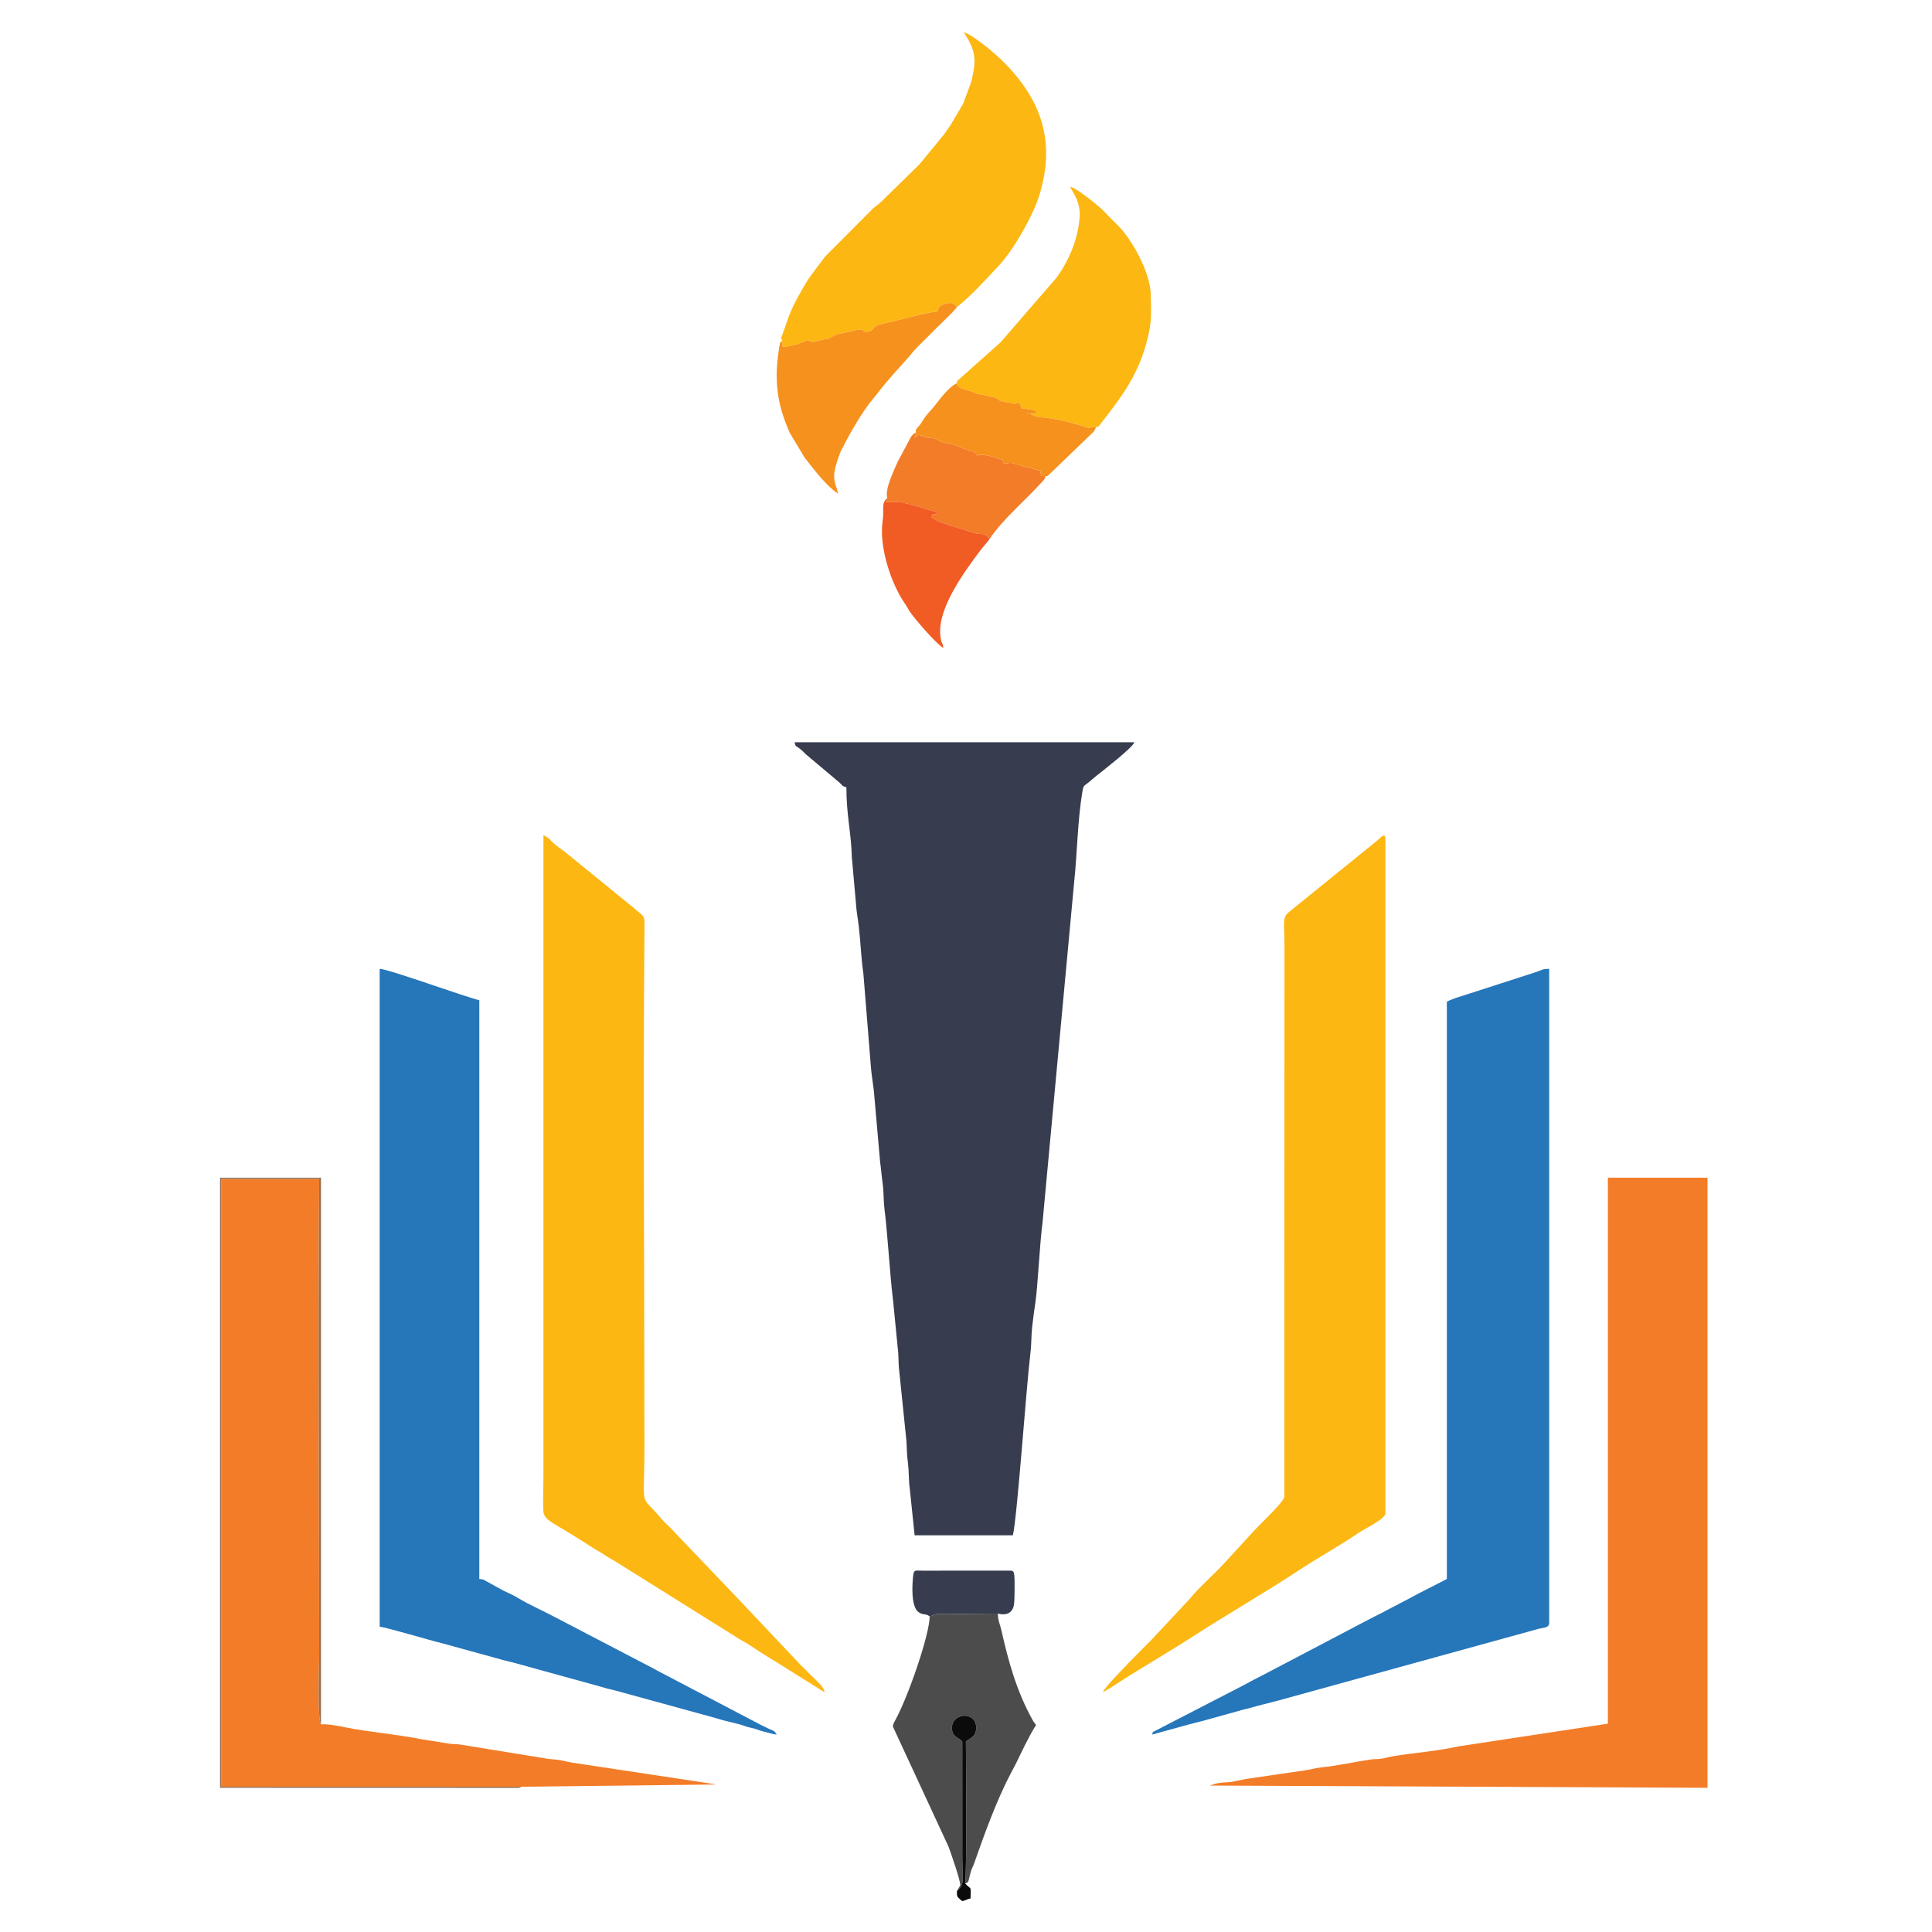 <?xml version="1.0" encoding="UTF-8"?>
<svg xmlns="http://www.w3.org/2000/svg" xml:space="preserve" width="900px" height="900px"
    version="1.1"
    style="shape-rendering:geometricPrecision; text-rendering:geometricPrecision; image-rendering:optimizeQuality; fill-rule:evenodd; clip-rule:evenodd"
    viewBox="0 0 900 900"
    xmlns:xlink="http://www.w3.org/1999/xlink">
 <defs>
  <style type="text/css">
   <![CDATA[
    .fil8 {fill:#0B0B0B}
    .fil1 {fill:#2676BA}
    .fil0 {fill:#373C4F}
    .fil4 {fill:#4C4C4C}
    .fil7 {fill:#927255}
    .fil6 {fill:#F15B24}
    .fil3 {fill:#F37C28}
    .fil5 {fill:#F6911D}
    .fil2 {fill:#FDB713}
   ]]>
  </style>
 </defs>
 <g id="Layer_x0020_1">
  <g id="_105553377687264">
   <path class="fil0" d="M394.28 366.75c0,13.13 2.23,20.85 2.53,32.45l1.92 21.6c0.17,3.34 0.91,7.2 1.33,10.76 0.85,7.25 1.06,14.65 2.14,22.02l3.56 44.13c0.25,3.12 0.89,6.73 1.29,10.15l2.93 33.31c0.52,3.7 0.67,6.53 1.21,10.24 0.52,3.62 0.37,8.1 0.78,11.3 0.9,7.09 1.4,14.19 2.04,21.49 0.62,7.08 1.12,14.55 2.01,21.52l2.16 21.99c0.5,3.5 0.29,7.79 0.7,10.75l3.38 32.87c0.22,4.52 0.22,6.53 0.75,10.69 0.41,3.21 0.26,7.68 0.78,11.3l2.28 21.88 45.77 0c2.06,-8.84 6.21,-68.89 8.15,-84.68 0.54,-4.37 0.36,-7.99 0.84,-12.51 0.38,-3.52 0.99,-7.83 1.56,-11.8 1.07,-7.47 1.92,-26.55 3.27,-36.79l14.7 -158.25c1.48,-13.82 1.57,-28.77 3.88,-42.53 0.49,-2.89 0.71,-2.43 2.84,-4.16 1.35,-1.08 2.22,-1.92 3.45,-2.9 2.58,-2.05 17.24,-13.38 17.89,-15.81l-158.29 0c0.66,2.47 0.38,1.4 2.25,2.84 1.48,1.14 1.74,1.49 2.98,2.73l15.54 13.07c1.77,1.52 1.08,1.73 3.38,2.34z"/>
   <path class="fil1" d="M674 466.58l0 268.97c-5.75,3.04 -11.49,5.78 -17.17,8.9l-8.35 4.36c-2.97,1.64 -5.82,3.05 -8.81,4.54l-51.7 27.14c-3.16,1.58 -5.31,2.7 -8.33,4.38l-41.1 21.21c-1.98,1.19 -1.14,-0.03 -1.86,1.96l16.94 -4.68c2.23,-0.61 4.35,-1.07 6.08,-1.55l17.43 -4.82c2.2,-0.72 4.13,-1.02 6.04,-1.59 3.95,-1.17 7.35,-1.88 11.59,-3.03l122.12 -33.64c2.31,-0.54 4.79,-0.35 4.79,-2.83l0 -304.58c-3.45,0 -3.4,0.64 -6.12,1.5l-35.56 11.49c-2.02,0.6 -4.4,1.51 -5.99,2.27z"/>
   <path class="fil1" d="M176.87 757.8c3.2,0.27 23.92,6.51 28.67,7.58l28.91 7.96c2.03,0.57 3.5,0.83 5.58,1.4l40.86 11.28c2.16,0.7 3.3,0.83 5.55,1.44l45.9 12.59c2.46,0.61 3.35,1.1 5.95,1.68 2.08,0.48 3.16,0.79 5.62,1.38 2.36,0.55 3.08,1.19 5.88,1.75 2.79,0.55 3.51,1.19 5.87,1.75 2.39,0.56 4.17,1.26 6.2,1.43 -1.49,-2.24 -1.16,-1.51 -3.67,-2.69 -1.37,-0.64 -2.47,-1.2 -4.26,-2.09l-47.57 -24.92c-1.05,-0.57 -1.08,-0.65 -2.04,-1.13l-45.96 -23.97c-5.5,-2.94 -11.62,-5.54 -17.16,-8.91 -3,-1.83 -5.79,-2.71 -8.83,-4.52l-4.51 -2.49c-2.83,-1.41 -1.95,-1.55 -4.58,-1.77l0 -269.6c-6.46,-1.51 -42.3,-14.54 -46.41,-14.63l0 306.48z"/>
   <path class="fil2" d="M513.8 788.32l3.99 -2.36c11.23,-7.49 25.54,-15.65 37.21,-23.19 15.87,-10.27 34.49,-21 49.7,-31.04 8.71,-5.74 20.43,-12.31 28.52,-17.89 2.07,-1.43 12.17,-6.29 12.17,-8.81l0 -314.11c0,-3.64 -2.51,-0.4 -3.8,0.62l-41.11 33.3c-3.39,2.53 -2.13,5.9 -2.13,14.4l-0.05 258.11c-0.47,2.65 -12.83,14.02 -15.66,17.4l-12.16 13.28c-4.57,5.02 -12.78,12.27 -16.27,16.79l-18.12 19.38c-0.67,0.73 -0.18,0.19 -0.96,0.95l-7.28 7.35c-2.6,2.82 -13.42,13.47 -14.05,15.82z"/>
   <path class="fil2" d="M384.11 788.32c-0.23,-2.76 -4.04,-5.49 -7.46,-9.06 -1.48,-1.55 -2.61,-2.62 -4.14,-4.13l-29.03 -30.73c-0.09,-0.09 -0.22,-0.23 -0.31,-0.32l-31.05 -32.53c-1.43,-1.44 -2.82,-2.64 -4.1,-4.17 -10.37,-12.4 -7.82,-2.69 -7.82,-33.51 0,-79.69 -0.64,-160.96 0.01,-240.36 0.06,-7.75 0.43,-5.84 -5.53,-11l-8.75 -7.15c-0.1,-0.08 -0.25,-0.2 -0.35,-0.29l-22.79 -18.52c-1.55,-1.16 -3.27,-2.29 -4.7,-3.57 -2.35,-2.11 -1.93,-2.38 -4.93,-3.97l0 298.21c0,5.26 -0.31,11.46 -0.05,16.59 0.21,4.07 4.18,5.42 10.8,9.54l7.86 4.85c1.71,1.21 3.29,2.11 5.03,3.24 1.97,1.27 3.17,1.7 5.14,3.12 1.87,1.34 3.18,1.79 5.17,3.1l58.26 36.46c1.06,0.65 1.69,0.82 2.86,1.59l4.99 3.28c3.5,2.29 6.61,4.16 10.18,6.35l20.71 12.98z"/>
   <path class="fil3" d="M749.01 802.95l-69.54 10.56c-9.6,2.16 -19.66,2.91 -29.29,4.41 -2.63,0.41 -3.47,0.7 -5.79,1.2 -2.25,0.47 -3.58,0.2 -5.84,0.52 -7.08,1.01 -14.69,2.81 -23.57,3.76 -1.74,0.18 -4.13,0.76 -5.87,1.12l-28.85 4.21c-2.39,0.43 -3.39,0.78 -5.78,1.21 -3.29,0.6 -6.02,0.02 -10.42,1.66 -0.14,0.05 -0.33,0.14 -0.45,0.19l231.81 1.04 0 -284.22 -46.41 0 0 254.34z"/>
   <path class="fil3" d="M242.99 832.33l90.54 -1.04c-1.29,-0.34 -1.35,-0.25 -2.71,-0.47l-64.06 -9.68c-1.97,-0.31 -3.43,-0.71 -5.27,-1.09 -2.19,-0.45 -3.6,-0.39 -6.26,-0.73l-40.47 -6.58c-2.34,-0.43 -4.04,-0.12 -6.37,-0.62l-12.08 -1.91c-9.84,-2.07 -25.9,-3.58 -34.65,-5.4 -2.71,-0.56 -9.32,-1.93 -12.12,-1.5 -1.79,-2.75 -0.85,-28.37 -0.85,-31.52 0,-73.85 -0.59,-149.1 0.01,-222.61l-45.55 0 0 283.13 139.84 0.02z"/>
   <path class="fil2" d="M364.4 158.83c0,3.61 -0.77,3.38 7.83,1.3l3.9 -1.7c2.69,1.18 1.72,1.03 6.47,-0.05 5.37,-1.22 2.18,0 5.63,-1.87 0.64,-0.34 0.77,-0.47 1.86,-0.77l9.92 -2.22c2.78,0.17 1.92,0.55 2.05,0.59 1.43,0.47 -1.06,0.44 1.65,0.43 2.42,-0.02 2.82,-1.24 2.83,-1.24 1.56,-1.44 0.1,-1.59 9.36,-3.57 4.29,-0.91 16.89,-4.54 20.69,-4.54 1.18,-2.01 0.2,-2.09 2.6,-3.26l0.91 -0.36c2.14,-0.75 4.4,-0.62 5.68,1.48 6.8,-5.35 13.87,-13.32 19.55,-19.35 6.86,-7.28 16.2,-23.75 18.97,-33.17 3.4,-11.58 4.21,-22.17 0.99,-33.53 -4.2,-14.82 -15.96,-27.88 -27.97,-36.89 -1.77,-1.32 -6.42,-4.82 -8.36,-4.98 5.57,8.33 6.1,12.61 3.44,23.15l-3.62 9.73c-0.07,0.13 -0.14,0.3 -0.2,0.44 -0.07,0.13 -0.15,0.29 -0.22,0.42l-5.67 9.59c-1.04,1.49 -1.78,2.42 -2.88,4.1l-10.32 12.57c-0.13,0.14 -0.46,0.55 -0.58,0.69 -0.09,0.11 -0.85,0.98 -0.89,1.03l-17.04 16.65c-1.71,1.63 -2.23,2.04 -4.16,3.47l-22.52 22.62c-6.81,9.2 -6.76,8.35 -12.07,17.81 -1.98,3.54 -3.18,5.97 -4.74,9.89l-2.98 8.51c-0.66,2.69 -1.26,-0.42 -0.11,3.03z"/>
   <path class="fil2" d="M445.77 178.54c0.03,2.93 4.58,2.49 9.09,4.81l8.04 1.72c3.63,0.9 0.51,1.47 6.15,2.33 7,1.07 -0.54,0.84 5.97,0.43l0.45 1.12c0.13,0.37 -0.09,0.38 0.49,1.35 2.36,0.05 5.3,0.59 6.97,1.31 -1.4,1.4 1.04,0.95 -2.75,1.12 -2.41,0.12 0.51,-0.41 -2.9,-0.52 2.49,0.01 4.76,2.09 7.08,2.16 8.96,0.29 22.61,4.94 22.62,4.94 0.27,0.02 0.04,-0.01 1.29,-0.23 1.4,-0.24 0.98,-0.15 2.35,-0.19 1.12,-0.03 0.61,0.43 2.47,-1.95 9.69,-12.39 17.33,-22.53 21.44,-39 2.02,-8.13 1.76,-11.67 1.54,-20.76 -0.23,-9.66 -7.42,-23.06 -13.56,-30.31 -1.72,-2.04 -3.5,-3.43 -5.34,-5.46l-3.77 -3.86c-2.9,-2.65 -11.52,-9.68 -14.86,-10.57 0.52,1.93 5.03,6.51 4.38,14.51 -0.82,10.15 -4.86,19.57 -10.55,27.64l-26.25 30.33 -19.83 17.65c-0.85,1.32 -0.48,0.15 -0.52,1.43z"/>
   <path class="fil4" d="M433.06 753.02c0,8.44 -10,37.33 -15.87,48.04 -0.73,1.33 -0.89,1.46 -1.29,3.16l25.97 56.05c0.59,1.56 5.86,16.45 5.42,18.06l-1.51 2.6c3.88,-3.07 2.5,-6.14 2.5,-15.67l-0.01 -54.04c-2.07,-2.06 -4.55,-2.04 -4.81,-5.84 -0.51,-7.4 10.73,-8.46 11.27,-1.12 0.14,1.86 -0.36,3.4 -1.28,4.45 -0.37,0.43 -0.95,0.81 -1.42,1.14 -0.16,0.11 -0.66,0.41 -0.82,0.51l-1.25 0.86c0.05,12.57 0.56,56.87 -0.37,66.12 1.59,-0.66 1.2,0.5 2.42,-4.58 0.63,-2.6 0.95,-2.37 1.74,-4.61 4.83,-13.79 10.58,-29.75 17.31,-42.45 0.88,-1.67 1.57,-2.83 2.41,-4.58 2.48,-5.13 6.33,-13.28 9.18,-17.53 -0.67,-1.01 -0.93,-1.09 -1.58,-2.25 -7.55,-13.59 -11.28,-27.27 -14.6,-41.98 -0.68,-3.02 -1.56,-4.11 -1.62,-7.7l-24.8 0.26c-0.94,-0.01 -3.02,-0.12 -3.82,-0.05l-3.17 1.15z"/>
   <path class="fil5" d="M364.4 158.83c-1.64,1.3 -0.72,0.14 -1.34,2.49 -0.01,0.03 -0.38,2.7 -0.39,2.78 -2.06,13.89 -0.44,24.93 5.28,37.61l6.91 11.52c4.06,5.17 9.9,12.99 15.61,16.81 -1.47,-6.3 -3.64,-6.57 0.47,-17.97 0.84,-2.33 0.5,-1.32 1.37,-3.07 3.76,-7.48 9.39,-17.35 14.64,-23.52 0.08,-0.1 0.21,-0.24 0.29,-0.34 0.51,-0.6 0.71,-0.86 1.13,-1.41 5.29,-6.94 9.18,-10.89 14.68,-17.12 1.78,-2.02 2.42,-3.07 4.45,-5.08 3.24,-3.21 5.99,-5.99 9.22,-9.22 2.77,-2.77 6.9,-6.42 9.06,-9.26 -1.28,-2.1 -3.54,-2.23 -5.68,-1.48l-0.91 0.36c-2.4,1.17 -1.42,1.25 -2.6,3.26 -3.8,0 -16.4,3.63 -20.69,4.54 -9.26,1.98 -7.8,2.13 -9.36,3.57 -0.01,0 -0.41,1.22 -2.83,1.24 -2.71,0.01 -0.22,0.04 -1.65,-0.43 -0.13,-0.04 0.73,-0.42 -2.05,-0.59l-9.92 2.22c-1.09,0.3 -1.22,0.43 -1.86,0.77 -3.45,1.87 -0.26,0.65 -5.63,1.87 -4.75,1.08 -3.78,1.23 -6.47,0.05l-3.9 1.7c-8.6,2.08 -7.83,2.31 -7.83,-1.3z"/>
   <path class="fil3" d="M413.35 231.95l-0.83 1.91c2.44,-0.06 5.02,-0.09 7.23,0l9.03 2.41c6.87,2.44 7.29,1.51 8.06,3.31 -3.21,0.08 -1.72,-0.56 -3.11,1.24l2.36 1.44c0.11,0.07 0.26,0.18 0.38,0.25 0.89,0.5 2.73,1.14 3.62,1.45 2.15,0.77 4.83,1.58 7.26,2.27 3.01,0.85 4.66,1.73 7.3,2.28 3.25,0.67 3.5,-0.25 5.07,1.16 0.09,0.08 0.21,0.24 0.3,0.32l1.01 1.05c6.09,-9.24 16.86,-18.1 24.33,-26.5 1.65,-1.85 0.79,-0.42 1.74,-2.76l-1.91 0.01c-0.27,-0.45 -0.29,-0.8 -0.45,-1.42 -0.94,-3.67 1.3,2.48 -0.23,-1.1l-11.05 -2.95c-3.33,-1.24 -3.69,-0.44 -6.09,-0.25 -0.28,-2.61 0.2,-1.62 -2.01,-2.41 -2.64,-0.95 -7.81,-2.47 -10.05,-1.4l-0.79 -1.28c-0.5,-0.41 -0.65,-0.48 -1.52,-0.79 -1.88,-0.67 -2.13,-0.39 -3.96,-1.19 -7.75,-3.38 -9.12,-2.26 -11.55,-3.68 -3.74,-2.18 -2.82,-0.57 -6.63,-1.73 -4.29,-1.29 -1.85,-1.46 -4.91,0.33l0.75 -2.49c-1.48,0.93 -0.71,0.26 -1.74,1.4 -1.25,1.37 -0.07,-0.09 -1.05,1.57l-5.75 10.74c-1.5,3.6 -6.15,12.8 -4.81,16.81z"/>
   <path class="fil5" d="M426.7 201.43l-0.75 2.49c3.06,-1.79 0.62,-1.62 4.91,-0.33 3.81,1.16 2.89,-0.45 6.63,1.73 2.43,1.42 3.8,0.3 11.55,3.68 1.83,0.8 2.08,0.52 3.96,1.19 0.87,0.31 1.02,0.38 1.52,0.79l0.79 1.28c2.24,-1.07 7.41,0.45 10.05,1.4 2.21,0.79 1.73,-0.2 2.01,2.41 2.4,-0.19 2.76,-0.99 6.09,0.25l11.05 2.95c1.53,3.58 -0.71,-2.57 0.23,1.1 0.16,0.62 0.18,0.97 0.45,1.42l1.91 -0.01c1.27,-0.03 0.12,0.36 1.42,-0.51l19.08 -18.39c2.3,-2.22 2.13,-1.8 3.02,-3.99 -1.37,0.04 -0.95,-0.05 -2.35,0.19 -1.25,0.22 -1.02,0.25 -1.29,0.23 -0.01,0 -13.66,-4.65 -22.62,-4.94 -2.32,-0.07 -4.59,-2.15 -7.08,-2.16 3.41,0.11 0.49,0.64 2.9,0.52 3.79,-0.17 1.35,0.28 2.75,-1.12 -1.67,-0.72 -4.61,-1.26 -6.97,-1.31 -0.58,-0.97 -0.36,-0.98 -0.49,-1.35l-0.45 -1.12c-6.51,0.41 1.03,0.64 -5.97,-0.43 -5.64,-0.86 -2.52,-1.43 -6.15,-2.33l-8.04 -1.72c-4.51,-2.32 -9.06,-1.88 -9.09,-4.81 -3.85,1.57 -8.19,7.78 -10.71,10.9 -1.65,2.06 -3.02,3.16 -4.63,5.54 -0.88,1.28 -0.98,1.78 -2.03,3.08 -0.63,0.77 -0.78,0.7 -1.18,1.37 -1.52,2.52 -0.62,0.33 -0.52,2z"/>
   <path class="fil6" d="M461.03 251.04l-1.01 -1.05c-0.09,-0.08 -0.21,-0.24 -0.3,-0.32 -1.57,-1.41 -1.82,-0.49 -5.07,-1.16 -2.64,-0.55 -4.29,-1.43 -7.3,-2.28 -2.43,-0.69 -5.11,-1.5 -7.26,-2.27 -0.89,-0.31 -2.73,-0.95 -3.62,-1.45 -0.12,-0.07 -0.27,-0.18 -0.38,-0.25l-2.36 -1.44c1.39,-1.8 -0.1,-1.16 3.11,-1.24 -0.77,-1.8 -1.19,-0.87 -8.06,-3.31l-9.03 -2.41c-2.21,-0.09 -4.79,-0.06 -7.23,0l0.83 -1.91c-3.01,2.38 -1.41,5.55 -2.17,10.54 -1.81,11.81 3.69,29.19 10.53,38.97 0.95,1.36 1.51,2.61 2.44,3.92 2.94,4.09 11.71,14.13 15.27,16.52 -0.24,-2.96 -0.35,-1.01 -0.97,-3.48 -3.34,-13.21 10.61,-31.77 18.31,-42.13 1.5,-2 3.11,-3.54 4.27,-5.25z"/>
   <path class="fil0" d="M433.06 753.02l3.17 -1.15c0.8,-0.07 2.88,0.04 3.82,0.05l24.8 -0.26c4.67,1.2 7.16,-0.81 7.58,-4.71 0.21,-1.96 0.31,-10.86 0.11,-12.74 -0.31,-2.94 -0.73,-2.53 -3.8,-2.55l-38.91 0.02c-3.54,-0.04 -4.13,-0.6 -4.46,2.53 -0.42,3.97 -1.08,14.03 2.46,16.74 2.12,1.63 3.6,0.53 5.23,2.07z"/>
   <path class="fil7" d="M242.99 832.33l-139.84 -0.02 0 -283.13 45.55 0c-0.6,73.51 -0.01,148.76 -0.01,222.61 0,3.15 -0.94,28.77 0.85,31.52l0 -254.7 -47.04 0 0 284.22 136.71 0.04c2.17,-0.01 2.3,0.2 3.78,-0.54z"/>
   <path class="fil8" d="M445.78 880.93c0,2.37 -0.14,2.37 1.45,3.85 0.09,0.09 0.27,0.21 0.35,0.29 0.09,0.07 0.3,0.21 0.37,0.27 0.07,0.06 0.25,0.17 0.37,0.27 1.97,-0.46 1.84,-0.81 3.81,-1.27 0,-6.6 0.62,-3.44 -2.54,-7 0.93,-9.25 0.42,-53.55 0.37,-66.12l1.25 -0.86c0.16,-0.1 0.66,-0.4 0.82,-0.51 0.47,-0.33 1.05,-0.71 1.42,-1.14 0.92,-1.05 1.42,-2.59 1.28,-4.45 -0.54,-7.34 -11.78,-6.28 -11.27,1.12 0.26,3.8 2.74,3.78 4.81,5.84l0.01 54.04c0,9.53 1.38,12.6 -2.5,15.67z"/>
  </g>
 </g>
</svg>